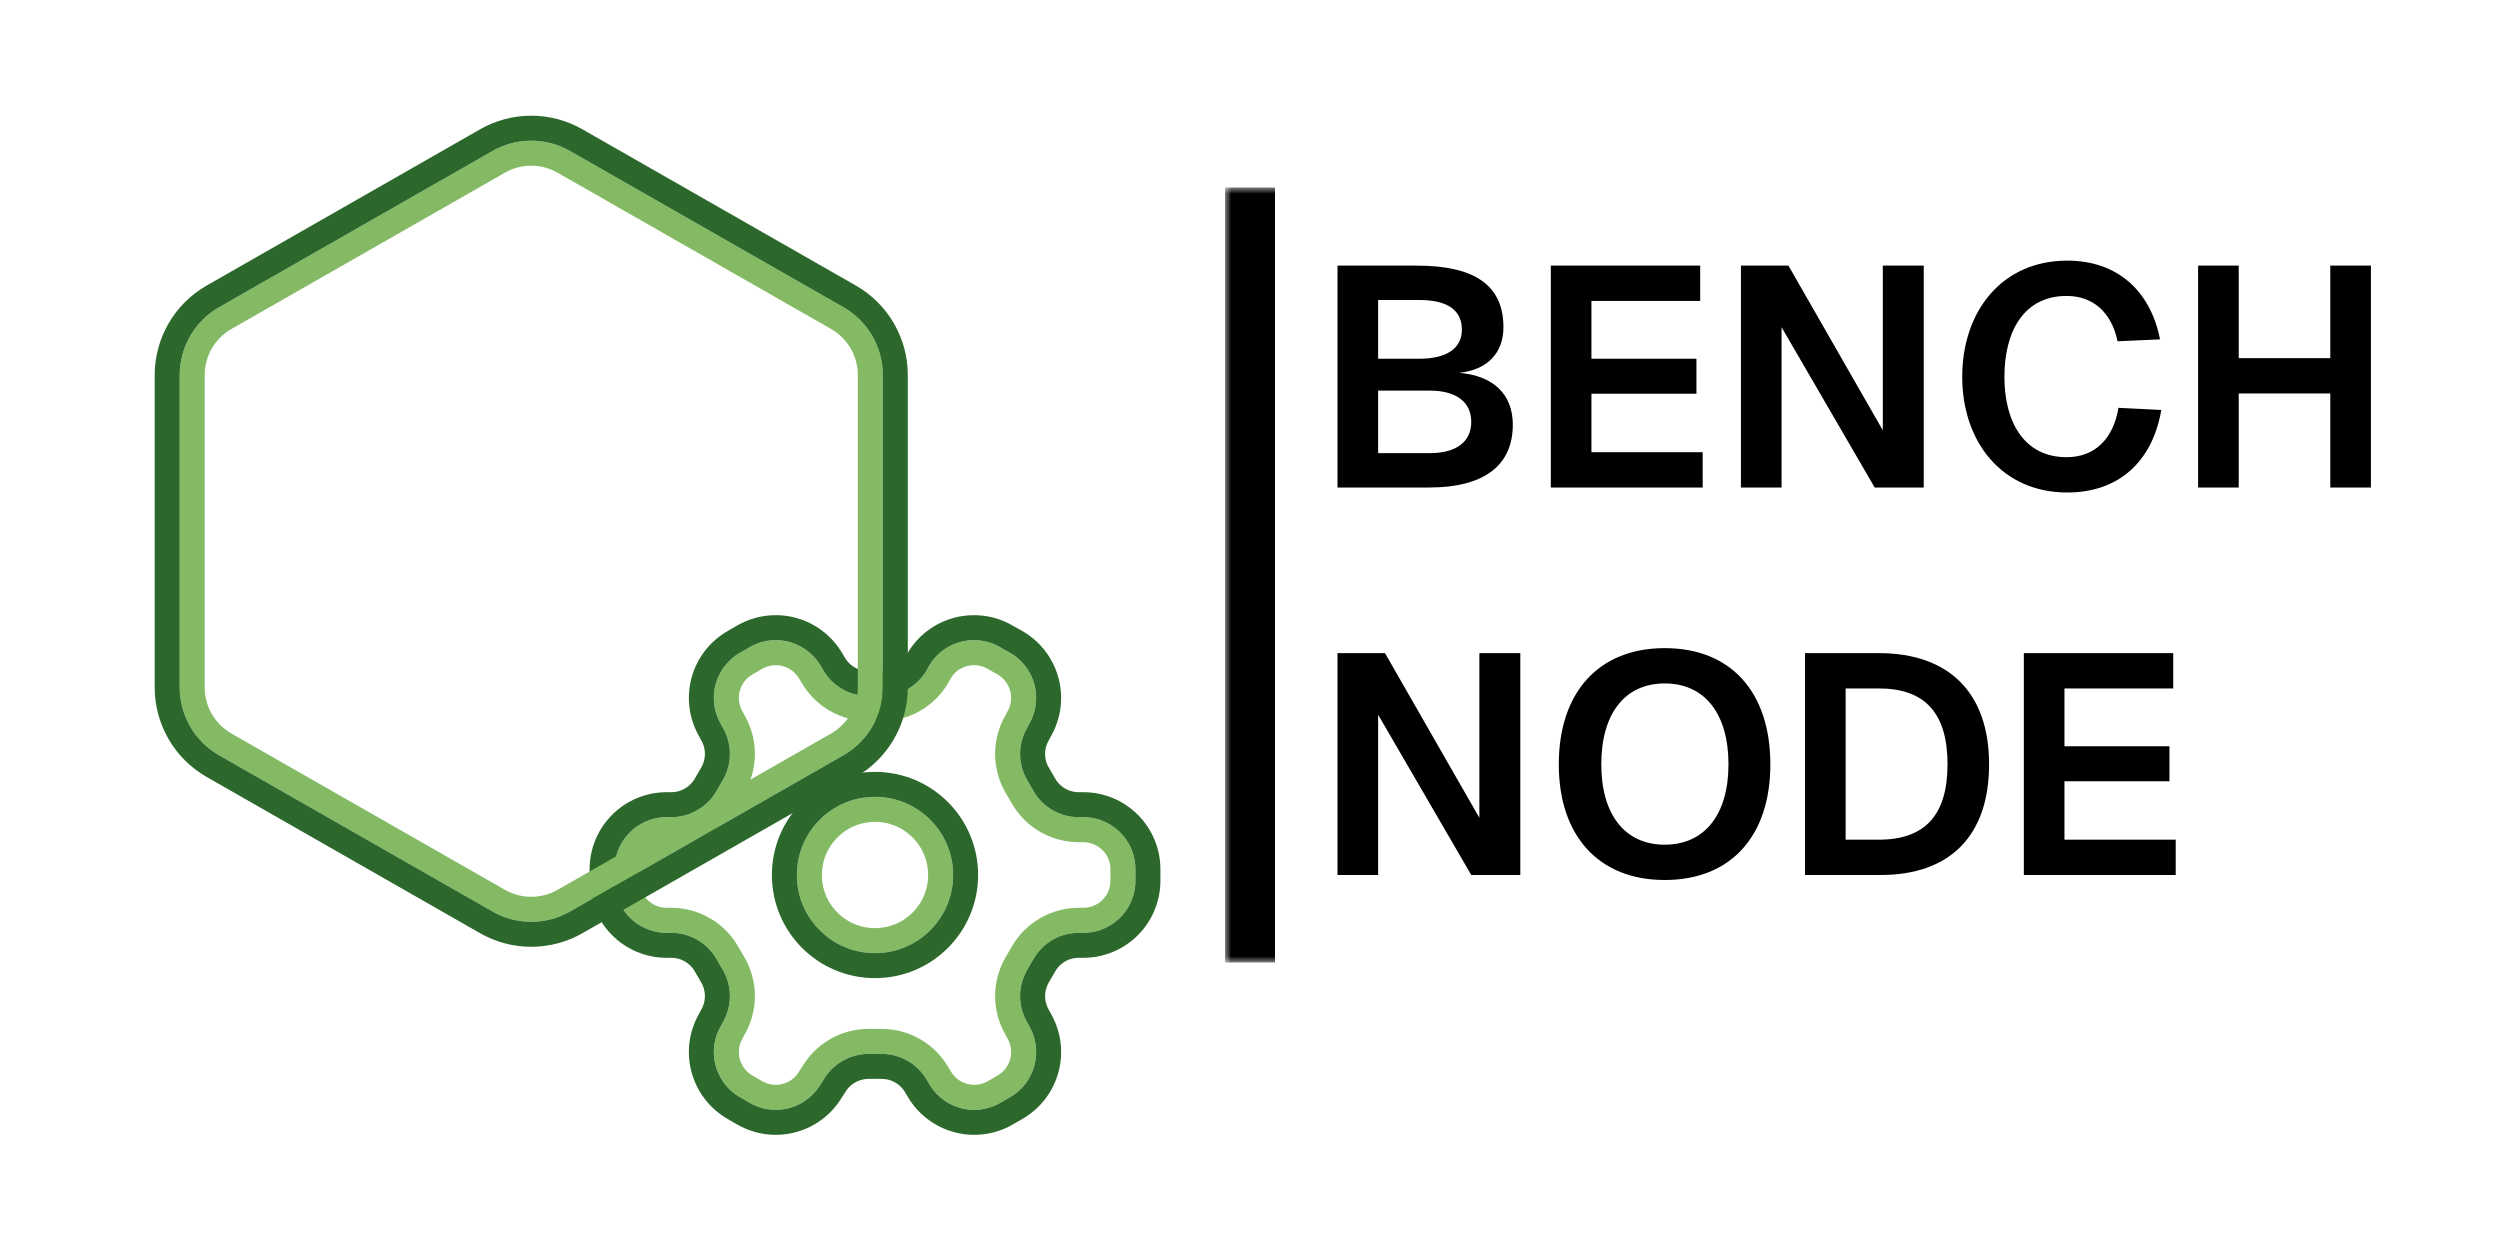 <svg width="200" height="100" viewBox="0 0 200 100" fill="none" xmlns="http://www.w3.org/2000/svg">
<mask id="path-1-outside-1_5_12" maskUnits="userSpaceOnUse" x="98" y="15" width="94" height="62" fill="black">
<rect fill="white" x="98" y="15" width="94" height="62"/>
<path d="M100 15H192V77H100V15Z"/>
</mask>
<path d="M102 77V15H98V77H102Z" fill="black" mask="url(#path-1-outside-1_5_12)"/>
<path d="M107 39V21.25H113.35C117.975 21.25 120.275 22.825 120.275 26.175C120.275 28.25 118.975 29.6 116.725 29.825C119.475 30.05 121.025 31.55 121.025 33.975C121.025 37.25 118.7 39 114.35 39H107ZM110.25 36.25H114.4C116.425 36.25 117.7 35.4 117.7 33.75C117.7 32.125 116.45 31.25 114.4 31.25H110.25V36.25ZM110.25 28.7H113.55C115.675 28.7 116.95 27.9 116.95 26.375C116.95 24.775 115.75 24 113.55 24H110.25V28.7ZM124.065 21.25H136.015V24.075H127.315V28.7H135.715V31.5H127.315V36.175H136.215V39H124.065V21.25ZM139.275 21.25H143.075L150.625 34.425V21.25H153.9V39H149.975L142.525 26.175V39H139.275V21.25ZM172.903 32.8C172.203 36.875 169.553 39.4 165.378 39.4C160.178 39.4 156.978 35.375 156.978 30.15C156.978 24.9 160.153 20.85 165.378 20.85C169.353 20.85 172.028 23.225 172.803 27.15L169.403 27.3C168.928 25 167.453 23.675 165.328 23.675C161.878 23.675 160.353 26.55 160.353 30.15C160.353 33.725 161.903 36.575 165.328 36.575C167.553 36.575 169.053 35.15 169.478 32.625L172.903 32.8ZM175.848 39V21.25H179.098V28.65H186.423V21.25H189.673V39H186.423V31.475H179.098V39H175.848ZM107 52.25H110.8L118.35 65.425V52.25H121.625V70H117.7L110.25 57.175V70H107V52.25ZM133.178 70.4C127.903 70.4 124.703 66.875 124.703 61.15C124.703 55.375 127.903 51.85 133.178 51.85C138.478 51.85 141.628 55.375 141.628 61.15C141.628 66.875 138.478 70.4 133.178 70.4ZM128.103 61.15C128.103 65.15 129.978 67.575 133.178 67.575C136.378 67.575 138.278 65.15 138.278 61.15C138.278 57.1 136.378 54.675 133.178 54.675C129.978 54.675 128.103 57.1 128.103 61.15ZM150.302 52.25C155.952 52.25 159.127 55.45 159.127 61.15C159.127 66.825 156.027 70 150.452 70H144.402V52.25H150.302ZM147.652 67.175H150.302C154.002 67.175 155.802 65.2 155.802 61.15C155.802 57.05 154.002 55.075 150.302 55.075H147.652V67.175ZM161.907 52.25H173.857V55.075H165.157V59.7H173.557V62.5H165.157V67.175H174.057V70H161.907V52.25Z" fill="black"/>
<path d="M53.709 73.625H53.708H53.333C52.493 73.625 51.688 73.291 51.094 72.698C50.5 72.104 50.167 71.298 50.167 70.458V69.542C50.167 68.702 50.5 67.896 51.094 67.302C51.688 66.709 52.493 66.375 53.333 66.375H53.708H53.709C54.615 66.374 55.505 66.135 56.29 65.681C57.074 65.228 57.725 64.577 58.178 63.793C58.178 63.793 58.178 63.792 58.178 63.792L58.698 62.898L58.699 62.896C59.153 62.11 59.392 61.219 59.392 60.312C59.392 59.411 59.156 58.526 58.708 57.745L58.549 57.446C58.544 57.436 58.538 57.427 58.533 57.417C58.114 56.69 58 55.827 58.217 55.017C58.433 54.206 58.963 53.515 59.688 53.095C59.689 53.095 59.689 53.094 59.689 53.094L60.479 52.637C60.479 52.637 60.479 52.637 60.479 52.637C61.206 52.218 62.069 52.104 62.879 52.321C63.69 52.538 64.381 53.067 64.801 53.793L64.809 53.806L64.993 54.112C65.448 54.897 66.101 55.548 66.888 56C67.677 56.454 68.571 56.691 69.481 56.688H70.519C71.429 56.691 72.323 56.454 73.112 56C73.901 55.547 74.557 54.893 75.012 54.104C75.017 54.094 75.023 54.085 75.028 54.075L75.186 53.779C75.607 53.06 76.295 52.536 77.1 52.321C77.91 52.104 78.774 52.218 79.5 52.637L79.5 52.637L79.509 52.642L80.316 53.097C81.04 53.518 81.567 54.208 81.783 55.017C82 55.827 81.886 56.69 81.467 57.417C81.462 57.427 81.456 57.436 81.451 57.446L81.292 57.745C80.844 58.526 80.608 59.411 80.608 60.312C80.608 61.219 80.847 62.11 81.301 62.896L81.302 62.898L81.822 63.792C81.822 63.792 81.822 63.793 81.823 63.793C82.275 64.577 82.927 65.228 83.71 65.681C84.495 66.135 85.385 66.374 86.291 66.375H86.292H86.667C87.507 66.375 88.312 66.709 88.906 67.302C89.5 67.896 89.833 68.702 89.833 69.542V70.458C89.833 71.298 89.5 72.104 88.906 72.698C88.312 73.291 87.507 73.625 86.667 73.625L86.292 73.625L86.291 73.625C85.385 73.626 84.495 73.865 83.71 74.319C82.926 74.772 82.275 75.423 81.822 76.207C81.822 76.207 81.822 76.208 81.822 76.208L81.302 77.102L81.301 77.104C80.847 77.89 80.608 78.781 80.608 79.688C80.608 80.588 80.844 81.474 81.292 82.255L81.451 82.554C81.456 82.564 81.462 82.573 81.467 82.583C81.886 83.31 82 84.173 81.783 84.983C81.567 85.794 81.037 86.485 80.311 86.905C80.311 86.905 80.311 86.906 80.311 86.906L79.521 87.363C79.521 87.363 79.521 87.363 79.52 87.363C78.794 87.782 77.931 87.896 77.121 87.679C76.31 87.462 75.619 86.933 75.199 86.207L75.191 86.194L75.007 85.888C74.552 85.103 73.899 84.452 73.112 84C72.323 83.546 71.429 83.309 70.519 83.312L69.458 83.312L69.452 83.312C68.551 83.318 67.666 83.559 66.887 84.013C66.117 84.46 65.476 85.099 65.026 85.867L64.835 86.154C64.823 86.171 64.812 86.189 64.801 86.207C64.381 86.933 63.69 87.462 62.879 87.679C62.069 87.896 61.206 87.782 60.479 87.363C60.479 87.363 60.479 87.363 60.479 87.363L59.689 86.906C59.689 86.906 59.689 86.905 59.688 86.905C58.963 86.485 58.433 85.794 58.217 84.983C58 84.173 58.114 83.31 58.533 82.583C58.538 82.573 58.544 82.564 58.549 82.554L58.708 82.255C59.156 81.474 59.392 80.588 59.392 79.688C59.392 78.781 59.153 77.89 58.699 77.104L58.698 77.102L58.178 76.208C58.178 76.208 58.178 76.207 58.178 76.207C57.725 75.423 57.074 74.772 56.29 74.319C55.505 73.865 54.615 73.626 53.709 73.625Z" stroke="#84BA64" stroke-width="2" stroke-linecap="round" stroke-linejoin="round"/>
<path d="M70 64.75C72.9 64.75 75.25 67.1 75.25 70C75.25 72.9 72.9 75.25 70 75.25C67.1 75.25 64.75 72.9 64.75 70C64.75 67.1 67.1 64.75 70 64.75Z" stroke="#84BA64" stroke-width="2" stroke-linecap="round" stroke-linejoin="round"/>
<path d="M56.447 77.208L56.448 77.211L56.967 78.104C56.968 78.105 56.968 78.105 56.968 78.105C57.245 78.587 57.392 79.132 57.392 79.688C57.392 80.243 57.245 80.789 56.967 81.271C56.962 81.281 56.956 81.29 56.951 81.3L56.792 81.599C56.115 82.781 55.932 84.183 56.285 85.5C56.638 86.822 57.502 87.95 58.686 88.636L58.687 88.636L59.478 89.095L59.48 89.095C60.665 89.779 62.074 89.965 63.396 89.611C64.707 89.26 65.828 88.408 66.515 87.238L66.707 86.951C66.719 86.933 66.73 86.914 66.741 86.896C67.017 86.417 67.414 86.019 67.892 85.742C68.369 85.464 68.91 85.316 69.462 85.312L70.521 85.312L70.525 85.312C71.083 85.31 71.632 85.456 72.115 85.734C72.599 86.012 73.001 86.413 73.28 86.896L73.288 86.91L73.472 87.217C74.159 88.397 75.285 89.258 76.604 89.611C77.926 89.965 79.335 89.779 80.52 89.095L80.522 89.095L81.314 88.636L81.314 88.636C82.498 87.95 83.362 86.822 83.715 85.5C84.067 84.183 83.885 82.781 83.208 81.599L83.049 81.3C83.044 81.29 83.038 81.281 83.033 81.271C82.755 80.789 82.608 80.243 82.608 79.688C82.608 79.132 82.754 78.587 83.032 78.106C83.032 78.105 83.032 78.105 83.033 78.104L83.552 77.211L83.553 77.208C83.831 76.727 84.23 76.328 84.711 76.05C85.192 75.772 85.737 75.626 86.292 75.625C86.292 75.625 86.292 75.625 86.293 75.625L86.667 75.625C88.037 75.625 89.351 75.081 90.32 74.112C91.289 73.143 91.833 71.829 91.833 70.458V69.542C91.833 68.171 91.289 66.857 90.32 65.888C89.351 64.919 88.037 64.375 86.667 64.375H86.293C85.737 64.374 85.192 64.228 84.711 63.95C84.23 63.672 83.831 63.273 83.553 62.792L83.552 62.789L83.033 61.896C83.032 61.895 83.032 61.895 83.032 61.895C82.754 61.413 82.608 60.868 82.608 60.312C82.608 59.757 82.755 59.211 83.033 58.729C83.036 58.723 83.039 58.717 83.043 58.712C83.045 58.708 83.047 58.704 83.049 58.7L83.208 58.401C83.885 57.219 84.067 55.817 83.715 54.5C83.362 53.178 82.498 52.05 81.314 51.364L81.314 51.364L81.304 51.358L80.5 50.905C80.498 50.904 80.497 50.903 80.496 50.902C79.311 50.22 77.904 50.036 76.583 50.389C75.261 50.742 74.133 51.606 73.447 52.791C73.444 52.796 73.441 52.801 73.438 52.807C73.435 52.812 73.433 52.816 73.43 52.821L73.272 53.118C72.993 53.595 72.594 53.991 72.115 54.266C71.632 54.544 71.083 54.69 70.525 54.688H70.521L69.479 54.688L69.475 54.688C68.917 54.69 68.368 54.544 67.885 54.266C67.401 53.988 66.999 53.587 66.72 53.104L66.712 53.09L66.528 52.783C65.841 51.603 64.715 50.742 63.396 50.389C62.074 50.035 60.665 50.221 59.48 50.905L59.478 50.905L58.687 51.364L58.686 51.364C57.502 52.05 56.638 53.178 56.285 54.5C55.932 55.817 56.115 57.219 56.792 58.401L56.951 58.7C56.956 58.71 56.962 58.719 56.967 58.729C57.245 59.211 57.392 59.757 57.392 60.312C57.392 60.868 57.245 61.414 56.968 61.895C56.968 61.895 56.968 61.895 56.967 61.896L56.448 62.789L56.447 62.792C56.169 63.273 55.77 63.672 55.289 63.95C54.808 64.228 54.263 64.374 53.707 64.375H53.333C51.963 64.375 50.649 64.919 49.68 65.888C48.711 66.857 48.167 68.171 48.167 69.542V70.458C48.167 71.829 48.711 73.143 49.68 74.112C50.649 75.081 51.963 75.625 53.333 75.625L53.707 75.625C53.708 75.625 53.708 75.625 53.708 75.625C54.263 75.626 54.808 75.772 55.289 76.05C55.77 76.328 56.169 76.727 56.447 77.208Z" stroke="#2C682C" stroke-width="2" stroke-linecap="round" stroke-linejoin="round"/>
<path d="M77.25 70C77.25 65.996 74.004 62.75 70 62.75C65.996 62.75 62.75 65.996 62.75 70C62.75 74.004 65.996 77.25 70 77.25C74.004 77.25 77.25 74.004 77.25 70Z" stroke="#2C682C" stroke-width="2" stroke-linecap="round" stroke-linejoin="round"/>
<path d="M45.125 12.96L45.129 12.962L67 25.46C67.001 25.46 67.001 25.46 67.002 25.461C67.798 25.921 68.46 26.583 68.92 27.379C69.381 28.176 69.624 29.08 69.625 30.001V54.999C69.624 55.92 69.381 56.824 68.92 57.621C68.46 58.417 67.798 59.079 67.002 59.539C67.001 59.54 67.001 59.54 67 59.54L45.129 72.038L45.125 72.04C44.327 72.501 43.422 72.744 42.5 72.744C41.578 72.744 40.673 72.501 39.875 72.04L39.871 72.038L18 59.54C17.999 59.54 17.999 59.54 17.998 59.539C17.202 59.079 16.54 58.417 16.08 57.621C15.619 56.824 15.376 55.92 15.375 54.999V30C15.376 29.08 15.619 28.176 16.08 27.379C16.54 26.583 17.202 25.921 17.998 25.461C17.999 25.46 17.999 25.46 18 25.46L39.871 12.962L39.875 12.96C40.673 12.499 41.578 12.256 42.5 12.256C43.422 12.256 44.327 12.499 45.125 12.96Z" stroke="#84BA64" stroke-width="2" stroke-linecap="round" stroke-linejoin="round"/>
<path d="M71.625 55.001V55V30V29.999C71.624 28.728 71.288 27.479 70.652 26.378C70.016 25.277 69.101 24.363 68 23.728L67.996 23.726L46.125 11.228C46.124 11.227 46.124 11.227 46.123 11.226C45.021 10.591 43.772 10.256 42.5 10.256C41.228 10.256 39.979 10.591 38.877 11.226C38.876 11.227 38.876 11.227 38.875 11.228L17.004 23.726L17.004 23.726L17 23.728C15.899 24.363 14.984 25.277 14.348 26.378C13.712 27.479 13.376 28.728 13.375 29.999V30L13.375 55L13.375 55.001C13.376 56.272 13.712 57.521 14.348 58.622C14.984 59.722 15.899 60.637 17 61.272L17.004 61.275L38.875 73.772C38.876 73.773 38.877 73.773 38.877 73.774C39.979 74.409 41.228 74.744 42.5 74.744C43.772 74.744 45.021 74.409 46.123 73.774C46.123 73.773 46.124 73.773 46.125 73.772L67.996 61.275L68 61.272C69.101 60.637 70.016 59.722 70.652 58.622C71.288 57.521 71.624 56.272 71.625 55.001Z" stroke="#2C682C" stroke-width="2" stroke-linecap="round" stroke-linejoin="round"/>
</svg>
